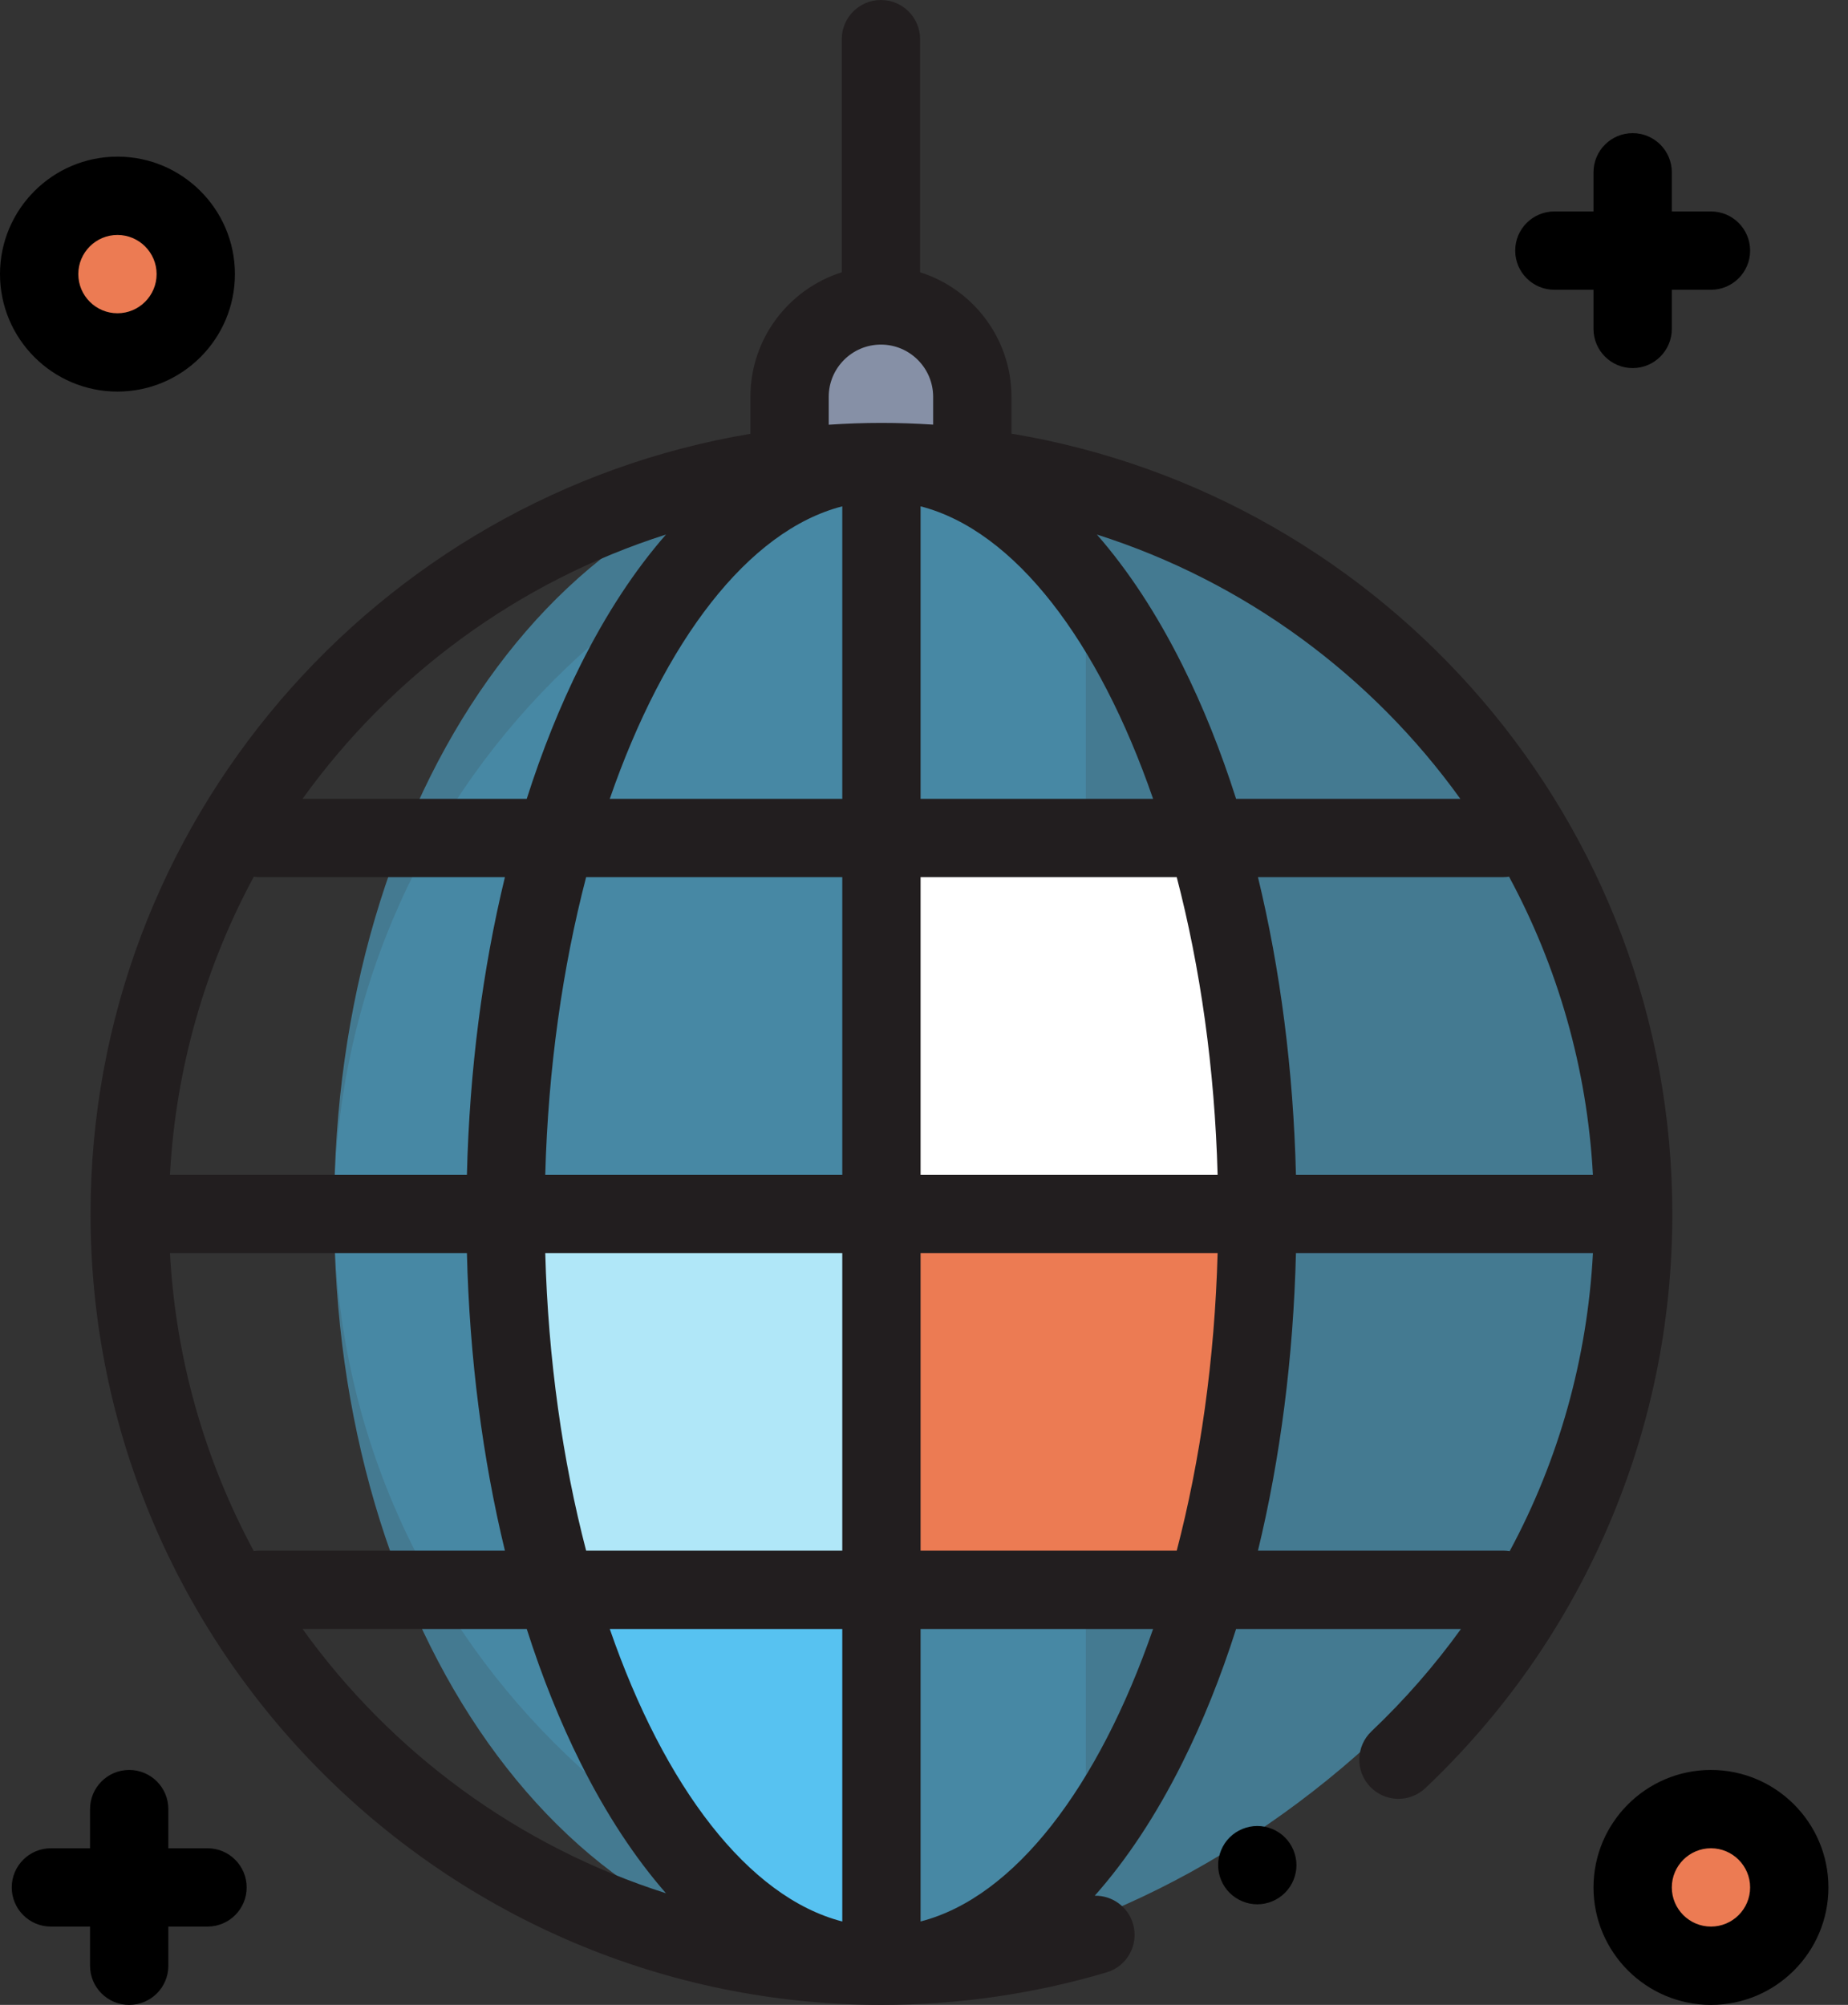 <svg xmlns="http://www.w3.org/2000/svg" width="59" height="64" viewBox="0 0 59 64">
  <rect x="0" y="0" width="59" height="64" fill="#333333" stroke="none"/>
  <g fill="none">
    <path fill="#8690A6" d="M25.208,14.75 L25.208,12.667 C25.208,11.056 26.514,9.75 28.125,9.75 C29.736,9.75 31.042,11.056 31.042,12.667 L31.042,14.75"/>
    <path fill="#EC7B53" d="M6.25 8.75C6.25 10.131 5.131 11.25 3.75 11.25 2.369 11.25 1.25 10.131 1.25 8.75 1.25 7.369 2.369 6.25 3.75 6.25 5.131 6.25 6.25 7.369 6.25 8.75zM57.125 60.25C57.125 61.631 56.006 62.75 54.625 62.75 53.244 62.75 52.125 61.631 52.125 60.25 52.125 58.869 53.244 57.75 54.625 57.75 56.006 57.75 57.125 58.869 57.125 60.25z"/>
    <path fill="#57C2F1" d="M52,38.667 C52,51.922 38,62.667 28,62.667 C18,62.667 10.667,51.922 10.667,38.667 C10.667,25.412 18,14.667 28,14.667 C38,14.667 52,25.412 52,38.667 Z" opacity=".5"/>
    <path fill="#57C2F1" d="M10.667,62.667 C23.921,62.667 34.667,51.922 34.667,38.667 C34.667,25.412 23.921,14.667 10.667,14.667 L10.667,62.667 Z" opacity=".2" transform="matrix(-1 0 0 1 45.333 0)"/>
    <path fill="#FFF" d="M38.535,26.75 L28.125,26.75 L28.125,38.635 L40.14,38.635 C40.13,34.307 39.547,30.249 38.535,26.75 L38.535,26.75 Z"/>
    <path fill="#EC7B53" d="M38.535,50.521 L28.125,50.521 L28.125,38.636 L40.14,38.636 C40.13,42.964 39.547,47.021 38.535,50.521 L38.535,50.521 Z"/>
    <path fill="#B0E7F8" d="M17.715,50.521 L28.125,50.521 L28.125,38.636 L16.11,38.636 C16.12,42.964 16.703,47.021 17.715,50.521 L17.715,50.521 Z"/>
    <path fill="#57C2F1" d="M28.125,62.75 L28.125,50.865 L17.78,50.865 C19.861,57.966 23.714,62.738 28.125,62.75 Z"/>
    <path fill="#221E1F" d="M53.391,38.75 C53.391,26.241 44.247,15.829 32.292,13.843 L32.292,12.667 C32.292,10.805 31.064,9.224 29.375,8.692 L29.375,1.25 C29.375,0.56 28.815,0 28.125,0 C27.435,0 26.875,0.56 26.875,1.25 L26.875,8.692 C25.187,9.224 23.958,10.804 23.958,12.667 L23.958,13.848 C12.019,15.847 2.891,26.252 2.891,38.75 C2.891,52.673 14.218,64 28.141,64 C30.586,64 33.005,63.651 35.329,62.962 C35.991,62.766 36.368,62.07 36.172,61.408 C36.009,60.857 35.499,60.504 34.951,60.515 C35.97,59.367 36.909,57.95 37.744,56.279 C38.402,54.964 38.977,53.529 39.464,52 L46.643,52 C45.806,53.161 44.853,54.255 43.788,55.265 C43.287,55.74 43.265,56.531 43.74,57.032 C44.215,57.533 45.006,57.554 45.507,57.08 C47.971,54.744 49.91,51.991 51.269,48.896 C52.677,45.691 53.391,42.278 53.391,38.75 Z M41.375,37.5 C41.292,34.167 40.877,30.95 40.162,28 L48,28 C48.061,28 48.12,27.994 48.179,27.986 C49.722,30.847 50.669,34.074 50.856,37.5 L41.375,37.5 Z M26.891,61.337 C23.88,60.561 21.206,57.025 19.468,52 L26.891,52 L26.891,61.337 Z M18.713,49.5 C17.964,46.627 17.5,43.399 17.408,40 L26.891,40 L26.891,49.5 L18.713,49.5 Z M8.103,49.514 C6.56,46.653 5.612,43.426 5.426,40 L14.907,40 C14.989,43.333 15.405,46.55 16.12,49.5 L8.282,49.5 C8.221,49.5 8.162,49.506 8.103,49.514 Z M8.103,27.986 C8.162,27.994 8.221,28 8.282,28 L16.12,28 C15.405,30.95 14.989,34.167 14.907,37.5 L5.426,37.5 C5.612,34.074 6.56,30.847 8.103,27.986 L8.103,27.986 Z M36.814,25.5 L29.391,25.5 L29.391,16.163 C32.402,16.939 35.076,20.475 36.814,25.5 Z M26.891,16.163 L26.891,25.5 L19.468,25.5 C21.206,20.475 23.88,16.939 26.891,16.163 Z M26.891,28 L26.891,37.5 L17.408,37.5 C17.5,34.101 17.964,30.873 18.713,28 L26.891,28 Z M29.391,40 L38.874,40 C38.782,43.399 38.318,46.627 37.569,49.5 L29.391,49.5 L29.391,40 Z M29.391,37.5 L29.391,28 L37.569,28 C38.318,30.873 38.782,34.101 38.874,37.5 L29.391,37.5 Z M46.623,25.5 L39.464,25.5 C38.977,23.971 38.402,22.536 37.744,21.221 C36.928,19.588 36.012,18.198 35.02,17.064 C39.737,18.564 43.792,21.563 46.623,25.5 Z M26.458,12.667 C26.458,11.748 27.206,11 28.125,11 C29.044,11 29.792,11.748 29.792,12.667 L29.792,13.555 C29.246,13.52 28.696,13.5 28.141,13.5 C27.575,13.5 27.015,13.521 26.458,13.558 L26.458,12.667 L26.458,12.667 Z M21.262,17.064 C20.27,18.198 19.354,19.588 18.538,21.221 C17.88,22.536 17.305,23.971 16.817,25.5 L9.659,25.5 C12.489,21.563 16.544,18.564 21.262,17.064 Z M9.659,52 L16.817,52 C17.305,53.529 17.88,54.964 18.538,56.279 C19.354,57.912 20.27,59.302 21.262,60.436 C16.544,58.936 12.489,55.937 9.659,52 Z M29.391,61.337 L29.391,52 L36.814,52 C35.076,57.025 32.402,60.561 29.391,61.337 L29.391,61.337 Z M48,49.5 L40.162,49.5 C40.877,46.55 41.292,43.333 41.375,40 L50.857,40 C50.677,43.381 49.765,46.61 48.198,49.517 C48.134,49.507 48.067,49.5 48,49.5 L48,49.5 Z"/>
    <path fill="#000" d="M49.625 9.25L50.875 9.25 50.875 10.5C50.875 11.19 51.435 11.75 52.125 11.75 52.815 11.75 53.375 11.19 53.375 10.5L53.375 9.25 54.625 9.25C55.315 9.25 55.875 8.69 55.875 8 55.875 7.31 55.315 6.75 54.625 6.75L53.375 6.75 53.375 5.5C53.375 4.81 52.815 4.25 52.125 4.25 51.435 4.25 50.875 4.81 50.875 5.5L50.875 6.75 49.625 6.75C48.935 6.75 48.375 7.31 48.375 8 48.375 8.69 48.935 9.25 49.625 9.25zM6.625 59L5.375 59 5.375 57.75C5.375 57.06 4.815 56.5 4.125 56.5 3.435 56.5 2.875 57.06 2.875 57.75L2.875 59 1.625 59C.935 59 .375 59.56.375 60.25.375 60.94.935 61.5 1.625 61.5L2.875 61.5 2.875 62.75C2.875 63.44 3.435 64 4.125 64 4.815 64 5.375 63.44 5.375 62.75L5.375 61.5 6.625 61.5C7.315 61.5 7.875 60.94 7.875 60.25 7.875 59.56 7.315 59 6.625 59zM3.75 12.5C5.818 12.5 7.5 10.818 7.5 8.75 7.5 6.682 5.818 5 3.75 5 1.682 5 0 6.682 0 8.75 0 10.818 1.682 12.5 3.75 12.5zM3.75 7.5C4.439 7.5 5 8.061 5 8.75 5 9.439 4.439 10 3.75 10 3.061 10 2.5 9.439 2.5 8.75 2.5 8.061 3.061 7.5 3.75 7.5zM54.625 56.5C52.557 56.5 50.875 58.182 50.875 60.25 50.875 62.318 52.557 64 54.625 64 56.693 64 58.375 62.318 58.375 60.25 58.375 58.182 56.693 56.5 54.625 56.5zM54.625 61.5C53.936 61.5 53.375 60.939 53.375 60.25 53.375 59.561 53.936 59 54.625 59 55.314 59 55.875 59.561 55.875 60.25 55.875 60.939 55.314 61.5 54.625 61.5zM40.141 58.289C39.812 58.289 39.49 58.422 39.257 58.655 39.024 58.888 38.891 59.21 38.891 59.539 38.891 59.868 39.024 60.19 39.257 60.422 39.49 60.655 39.811 60.789 40.141 60.789 40.47 60.789 40.792 60.655 41.025 60.422 41.257 60.19 41.391 59.868 41.391 59.539 41.391 59.21 41.257 58.888 41.025 58.655 40.792 58.422 40.47 58.289 40.141 58.289z"/>
  </g>
</svg>
